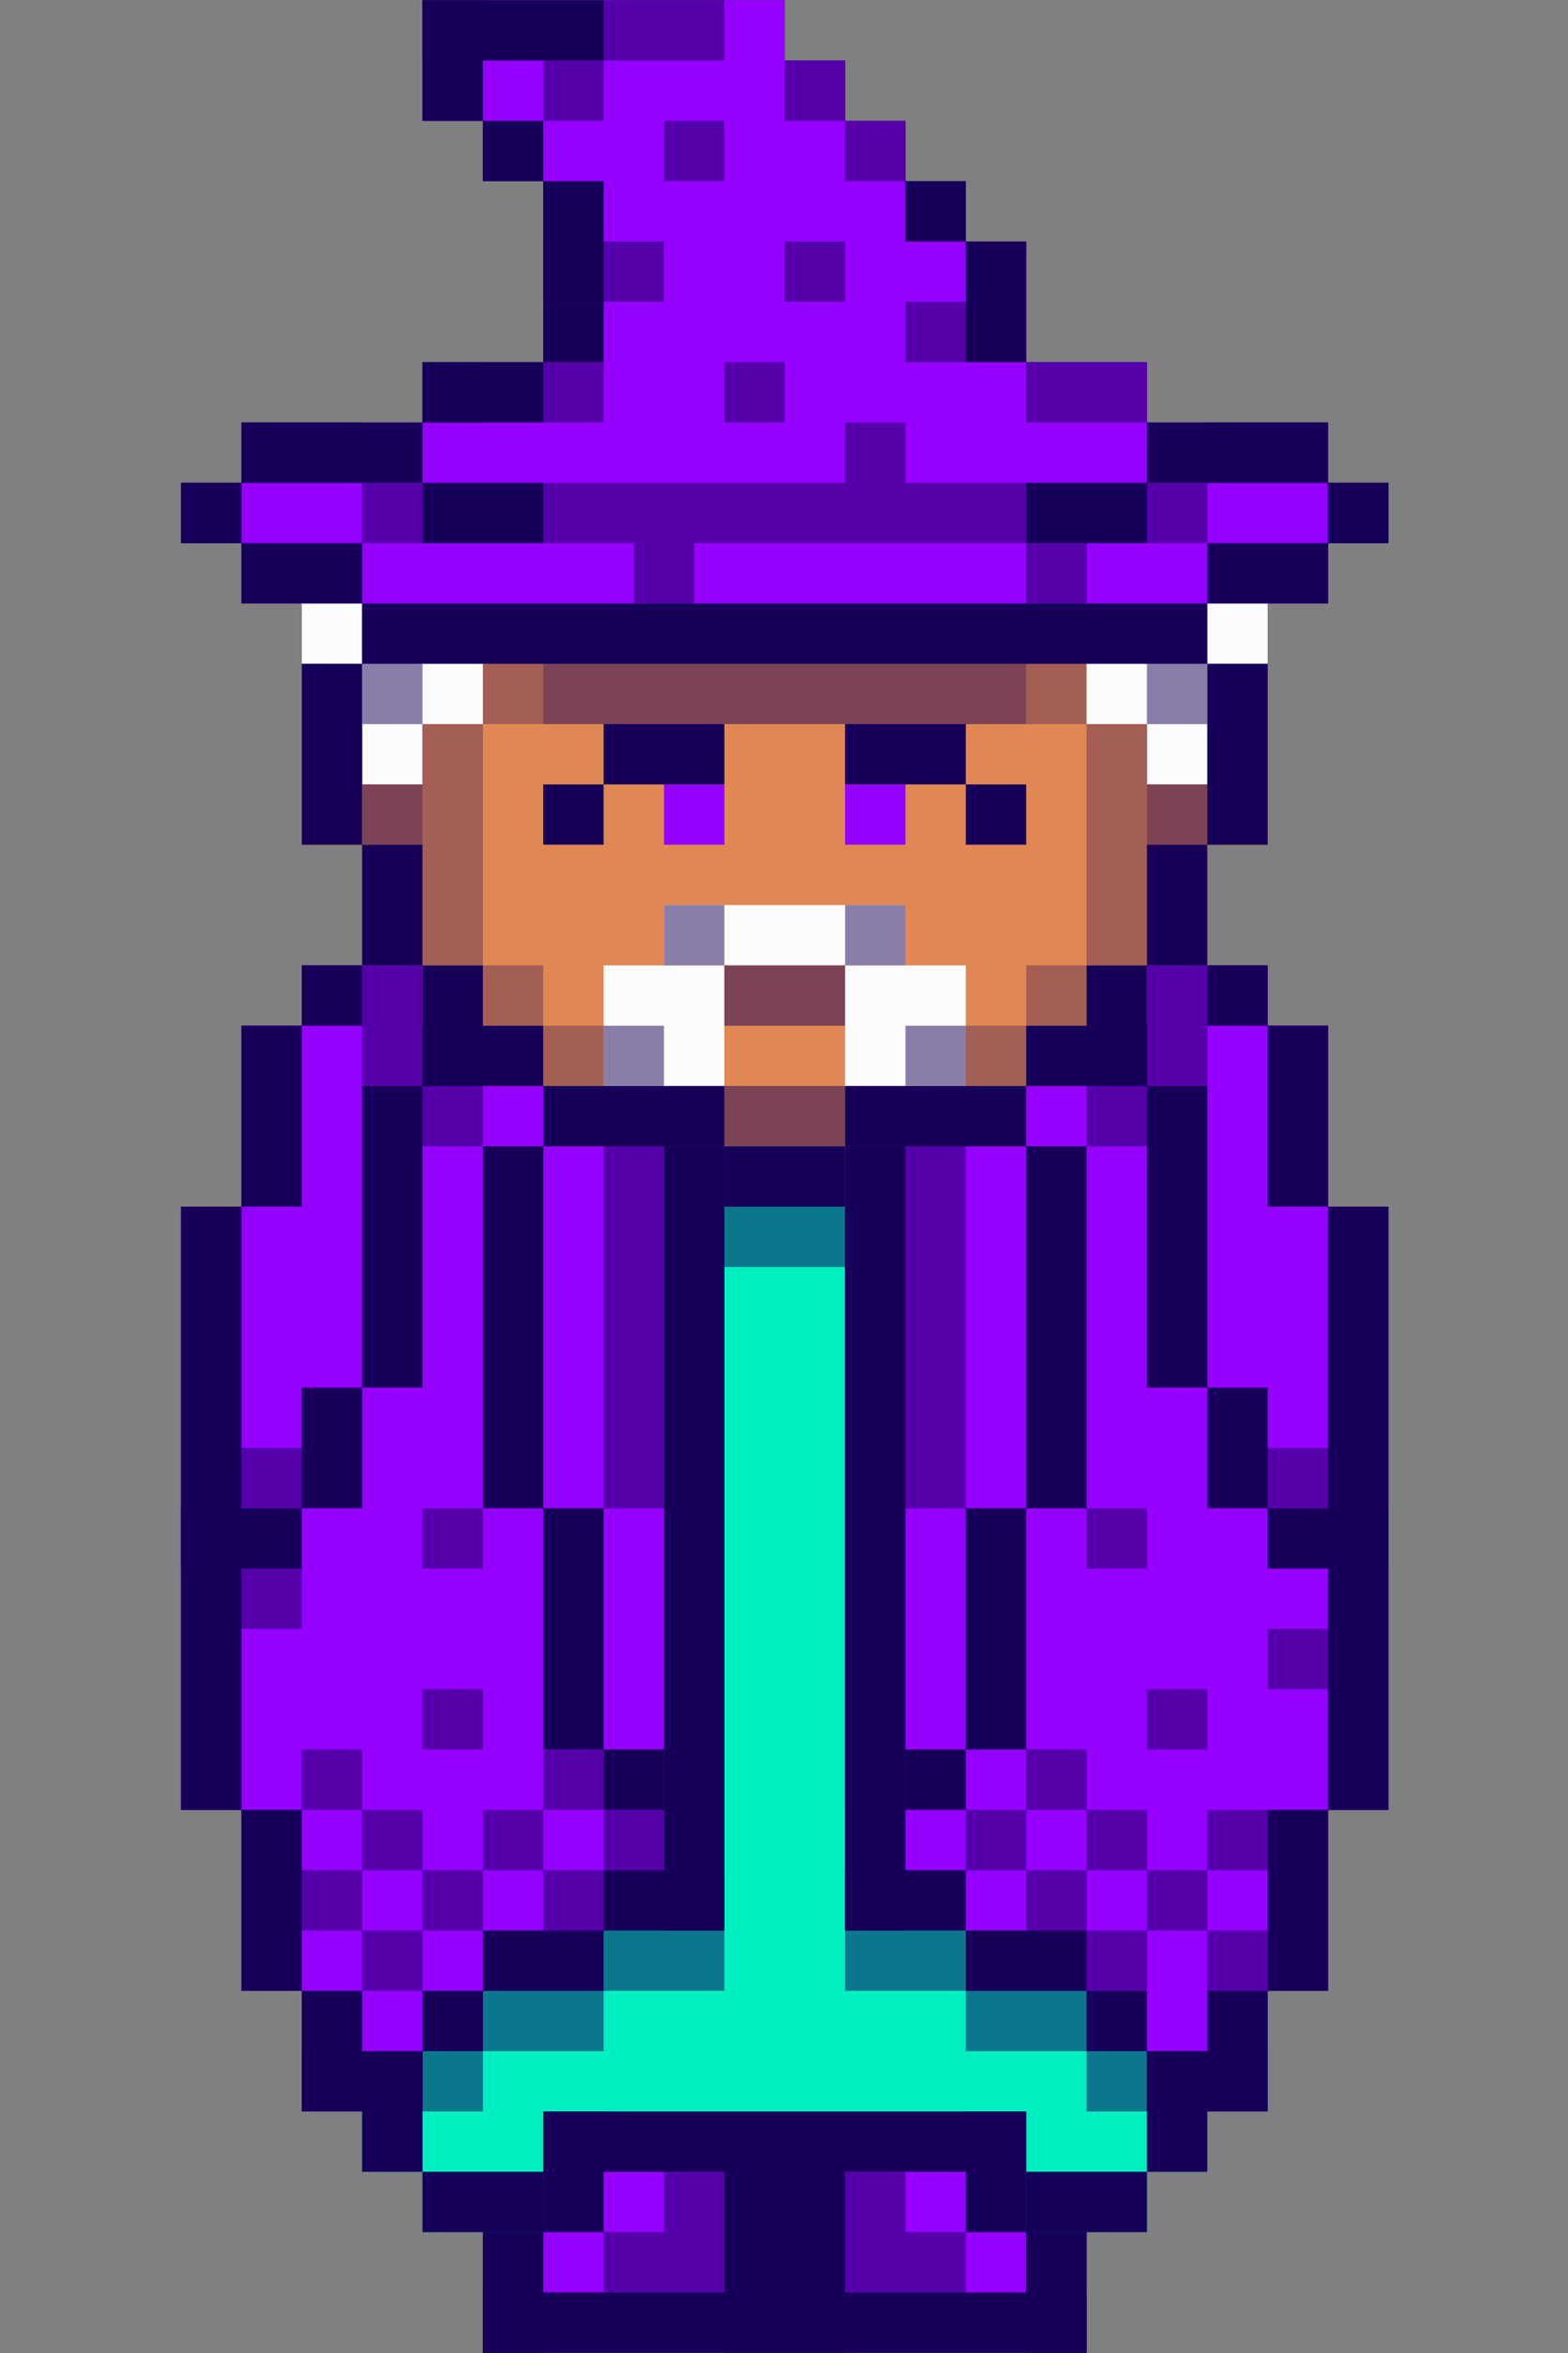 <svg xmlns="http://www.w3.org/2000/svg" xmlns:xlink="http://www.w3.org/1999/xlink" width="400" zoomAndPan="magnify" viewBox="0 0 300 450" height="600" preserveAspectRatio="xMidYMid meet" version="1.0"><rect x="0" y="0" width="300" height="450" fill="#808080" stroke="none"/><defs><clipPath id="1196fab6cb"><path d="M 34.637 0 L 265.637 0 L 265.637 450 L 34.637 450 Z M 34.637 0 " clip-rule="nonzero"/></clipPath><clipPath id="2f0eb27020"><path d="M 34.637 184 L 139 184 L 139 404 L 34.637 404 Z M 34.637 184 " clip-rule="nonzero"/></clipPath><clipPath id="c4ae6f5684"><path d="M 161 184 L 265.637 184 L 265.637 404 L 161 404 Z M 161 184 " clip-rule="nonzero"/></clipPath><clipPath id="b4456e7eb3"><path d="M 254 92 L 265.637 92 L 265.637 104 L 254 104 Z M 254 92 " clip-rule="nonzero"/></clipPath><clipPath id="8489fa4d55"><path d="M 34.637 92 L 47 92 L 47 104 L 34.637 104 Z M 34.637 92 " clip-rule="nonzero"/></clipPath><clipPath id="605701d96c"><path d="M 34.637 230 L 47 230 L 47 347 L 34.637 347 Z M 34.637 230 " clip-rule="nonzero"/></clipPath><clipPath id="e0f3e7f573"><path d="M 254 230 L 265.637 230 L 265.637 347 L 254 347 Z M 254 230 " clip-rule="nonzero"/></clipPath><clipPath id="aba2e4a848"><path d="M 34.637 288 L 58 288 L 58 300 L 34.637 300 Z M 34.637 288 " clip-rule="nonzero"/></clipPath><clipPath id="1fee5bf4b3"><path d="M 242 288 L 265.637 288 L 265.637 300 L 242 300 Z M 242 288 " clip-rule="nonzero"/></clipPath></defs><g clip-path="url(#1196fab6cb)"><path fill="#160059" d="M 242.535 161.551 L 242.535 115.41 L 254.086 115.41 L 254.086 103.871 L 265.637 103.871 L 265.637 92.336 L 254.086 92.336 L 254.086 80.801 L 219.438 80.801 L 219.438 69.266 L 196.336 69.266 L 196.336 46.191 L 184.785 46.191 L 184.785 34.656 L 173.238 34.656 L 173.238 23.121 L 161.688 23.121 L 161.688 11.586 L 150.137 11.586 L 150.137 0.051 L 80.836 0.051 L 80.836 23.121 L 92.387 23.121 L 92.387 34.656 L 103.938 34.656 L 103.938 69.266 L 80.836 69.266 L 80.836 80.801 L 46.188 80.801 L 46.188 92.336 L 34.637 92.336 L 34.637 103.871 L 46.188 103.871 L 46.188 115.41 L 57.738 115.41 L 57.738 161.551 L 69.285 161.551 L 69.285 184.625 L 57.738 184.625 L 57.738 196.16 L 46.188 196.16 L 46.188 230.77 L 34.637 230.77 L 34.637 346.129 L 46.188 346.129 L 46.188 380.734 L 57.738 380.734 L 57.738 403.809 L 69.285 403.809 L 69.285 415.344 L 80.836 415.344 L 80.836 426.879 L 92.387 426.879 L 92.387 449.949 L 207.887 449.949 L 207.887 426.879 L 219.438 426.879 L 219.438 415.344 L 230.988 415.344 L 230.988 403.809 L 242.535 403.809 L 242.535 380.734 L 254.086 380.734 L 254.086 346.129 L 265.637 346.129 L 265.637 230.77 L 254.086 230.77 L 254.086 196.16 L 242.535 196.16 L 242.535 184.625 L 230.988 184.625 L 230.988 161.551 Z M 242.535 161.551 " fill-opacity="1" fill-rule="nonzero"/></g><path fill="#00efc1" d="M 242.535 346.129 L 161.688 346.129 L 161.688 230.77 L 138.586 230.77 L 138.586 346.129 L 57.738 346.129 L 57.738 403.809 L 69.285 403.809 L 69.285 415.344 L 80.836 415.344 L 80.836 426.879 L 219.438 426.879 L 219.438 415.344 L 230.988 415.344 L 230.988 403.809 L 242.535 403.809 Z M 242.535 346.129 " fill-opacity="1" fill-rule="nonzero"/><path fill="#9500ff" d="M 103.938 403.809 L 196.336 403.809 L 196.336 449.949 L 103.938 449.949 Z M 103.938 403.809 " fill-opacity="1" fill-rule="nonzero"/><path fill="#160059" d="M 92.387 426.879 L 103.938 426.879 L 103.938 449.949 L 92.387 449.949 Z M 92.387 426.879 " fill-opacity="1" fill-rule="nonzero"/><path fill="#160059" d="M 92.387 438.414 L 207.887 438.414 L 207.887 449.949 L 92.387 449.949 Z M 92.387 438.414 " fill-opacity="1" fill-rule="nonzero"/><path fill="#160059" d="M 196.336 426.879 L 207.887 426.879 L 207.887 449.949 L 196.336 449.949 Z M 196.336 426.879 " fill-opacity="1" fill-rule="nonzero"/><path fill="#160059" d="M 103.938 403.809 L 115.488 403.809 L 115.488 426.879 L 103.938 426.879 Z M 103.938 403.809 " fill-opacity="1" fill-rule="nonzero"/><path fill="#160059" d="M 184.785 403.809 L 196.336 403.809 L 196.336 426.879 L 184.785 426.879 Z M 184.785 403.809 " fill-opacity="1" fill-rule="nonzero"/><path fill="#160059" d="M 196.336 403.809 L 103.938 403.809 L 103.938 415.344 L 138.586 415.344 L 138.586 449.949 L 161.688 449.949 L 161.688 415.344 L 196.336 415.344 Z M 196.336 403.809 " fill-opacity="1" fill-rule="nonzero"/><path fill="#160059" d="M 127.035 415.344 L 127.035 426.879 L 115.488 426.879 L 115.488 438.414 L 138.586 438.414 L 138.586 415.344 Z M 127.035 415.344 " fill-opacity="0.5" fill-rule="nonzero"/><path fill="#160059" d="M 173.238 415.344 L 173.238 426.879 L 184.785 426.879 L 184.785 438.414 L 161.688 438.414 L 161.688 415.344 Z M 173.238 415.344 " fill-opacity="0.5" fill-rule="nonzero"/><path fill="#e08753" d="M 230.988 126.945 L 230.988 150.016 L 219.438 150.016 L 219.438 115.41 L 196.336 115.41 L 196.336 126.945 L 103.938 126.945 L 103.938 115.41 L 80.836 115.41 L 80.836 150.016 L 69.285 150.016 L 69.285 126.945 L 57.738 126.945 L 57.738 161.551 L 69.285 161.551 L 69.285 196.16 L 80.836 196.16 L 80.836 219.23 L 103.938 219.23 L 103.938 230.77 L 196.336 230.77 L 196.336 219.23 L 219.438 219.23 L 219.438 196.16 L 230.988 196.16 L 230.988 161.551 L 242.535 161.551 L 242.535 126.945 Z M 230.988 126.945 " fill-opacity="1" fill-rule="nonzero"/><g clip-path="url(#2f0eb27020)"><path fill="#9500ff" d="M 103.938 219.23 L 103.938 207.695 L 80.836 207.695 L 80.836 184.625 L 57.738 184.625 L 57.738 196.16 L 46.188 196.16 L 46.188 230.77 L 34.637 230.77 L 34.637 346.129 L 46.188 346.129 L 46.188 380.734 L 57.738 380.734 L 57.738 403.809 L 80.836 403.809 L 80.836 392.27 L 92.387 392.27 L 92.387 380.734 L 115.488 380.734 L 115.488 369.199 L 138.586 369.199 L 138.586 219.23 Z M 103.938 219.23 " fill-opacity="1" fill-rule="nonzero"/></g><g clip-path="url(#c4ae6f5684)"><path fill="#9500ff" d="M 265.637 230.77 L 254.086 230.77 L 254.086 196.16 L 242.535 196.16 L 242.535 184.625 L 219.438 184.625 L 219.438 207.695 L 196.336 207.695 L 196.336 219.23 L 161.688 219.23 L 161.688 369.199 L 184.785 369.199 L 184.785 380.734 L 207.887 380.734 L 207.887 392.27 L 219.438 392.27 L 219.438 403.809 L 242.535 403.809 L 242.535 380.734 L 254.086 380.734 L 254.086 346.129 L 265.637 346.129 Z M 265.637 230.77 " fill-opacity="1" fill-rule="nonzero"/></g><path fill="#9500ff" d="M 254.086 92.336 L 230.988 92.336 L 230.988 80.801 L 219.438 80.801 L 219.438 69.266 L 196.336 69.266 L 196.336 46.191 L 184.785 46.191 L 184.785 34.656 L 173.238 34.656 L 173.238 23.121 L 161.688 23.121 L 161.688 11.586 L 150.137 11.586 L 150.137 0.051 L 80.836 0.051 L 80.836 23.121 L 92.387 23.121 L 92.387 34.656 L 103.938 34.656 L 103.938 46.191 L 115.488 46.191 L 115.488 57.73 L 103.938 57.73 L 103.938 69.266 L 92.387 69.266 L 92.387 80.801 L 69.285 80.801 L 69.285 92.336 L 46.188 92.336 L 46.188 115.41 L 69.285 115.41 L 69.285 126.945 L 230.988 126.945 L 230.988 115.41 L 254.086 115.41 Z M 254.086 92.336 " fill-opacity="1" fill-rule="nonzero"/><path fill="#fcfcfc" d="M 57.738 115.41 L 69.285 115.41 L 69.285 126.945 L 57.738 126.945 Z M 57.738 115.41 " fill-opacity="1" fill-rule="nonzero"/><path fill="#fcfcfc" d="M 69.285 126.945 L 80.836 126.945 L 80.836 150.016 L 69.285 150.016 Z M 69.285 126.945 " fill-opacity="1" fill-rule="nonzero"/><path fill="#fcfcfc" d="M 219.438 126.945 L 230.988 126.945 L 230.988 150.016 L 219.438 150.016 Z M 219.438 126.945 " fill-opacity="1" fill-rule="nonzero"/><path fill="#fcfcfc" d="M 230.988 115.41 L 242.535 115.41 L 242.535 126.945 L 230.988 126.945 Z M 230.988 115.41 " fill-opacity="1" fill-rule="nonzero"/><path fill="#fcfcfc" d="M 69.285 126.945 L 92.387 126.945 L 92.387 138.48 L 69.285 138.48 Z M 69.285 126.945 " fill-opacity="1" fill-rule="nonzero"/><path fill="#fcfcfc" d="M 207.887 126.945 L 230.988 126.945 L 230.988 138.48 L 207.887 138.48 Z M 207.887 126.945 " fill-opacity="1" fill-rule="nonzero"/><path fill="#fcfcfc" d="M 127.035 173.09 L 173.238 173.09 L 173.238 184.625 L 127.035 184.625 Z M 127.035 173.09 " fill-opacity="1" fill-rule="nonzero"/><path fill="#fcfcfc" d="M 115.488 184.625 L 138.586 184.625 L 138.586 207.695 L 115.488 207.695 Z M 115.488 184.625 " fill-opacity="1" fill-rule="nonzero"/><path fill="#fcfcfc" d="M 161.688 184.625 L 184.785 184.625 L 184.785 207.695 L 161.688 207.695 Z M 161.688 184.625 " fill-opacity="1" fill-rule="nonzero"/><path fill="#160059" d="M 80.836 0.051 L 92.387 0.051 L 92.387 23.121 L 80.836 23.121 Z M 80.836 0.051 " fill-opacity="1" fill-rule="nonzero"/><path fill="#160059" d="M 80.836 0.051 L 115.488 0.051 L 115.488 11.586 L 80.836 11.586 Z M 80.836 0.051 " fill-opacity="1" fill-rule="nonzero"/><path fill="#160059" d="M 150.137 11.586 L 161.688 11.586 L 161.688 23.121 L 150.137 23.121 Z M 150.137 11.586 " fill-opacity="0.5" fill-rule="nonzero"/><path fill="#160059" d="M 161.688 23.121 L 173.238 23.121 L 173.238 34.656 L 161.688 34.656 Z M 161.688 23.121 " fill-opacity="0.5" fill-rule="nonzero"/><path fill="#160059" d="M 92.387 23.121 L 103.938 23.121 L 103.938 34.656 L 92.387 34.656 Z M 92.387 23.121 " fill-opacity="1" fill-rule="nonzero"/><path fill="#160059" d="M 103.938 34.656 L 115.488 34.656 L 115.488 57.73 L 103.938 57.73 Z M 103.938 34.656 " fill-opacity="1" fill-rule="nonzero"/><path fill="#160059" d="M 103.938 57.73 L 115.488 57.73 L 115.488 69.266 L 103.938 69.266 Z M 103.938 57.73 " fill-opacity="1" fill-rule="nonzero"/><path fill="#160059" d="M 173.238 34.656 L 184.785 34.656 L 184.785 46.191 L 173.238 46.191 Z M 173.238 34.656 " fill-opacity="1" fill-rule="nonzero"/><path fill="#160059" d="M 184.785 46.191 L 196.336 46.191 L 196.336 69.266 L 184.785 69.266 Z M 184.785 46.191 " fill-opacity="1" fill-rule="nonzero"/><path fill="#160059" d="M 196.336 69.266 L 219.438 69.266 L 219.438 80.801 L 196.336 80.801 Z M 196.336 69.266 " fill-opacity="0.5" fill-rule="nonzero"/><path fill="#160059" d="M 219.438 80.801 L 254.086 80.801 L 254.086 92.336 L 219.438 92.336 Z M 219.438 80.801 " fill-opacity="1" fill-rule="nonzero"/><path fill="#160059" d="M 230.988 103.871 L 254.086 103.871 L 254.086 115.41 L 230.988 115.41 Z M 230.988 103.871 " fill-opacity="1" fill-rule="nonzero"/><path fill="#160059" d="M 69.285 115.41 L 230.988 115.41 L 230.988 126.945 L 69.285 126.945 Z M 69.285 115.41 " fill-opacity="1" fill-rule="nonzero"/><g clip-path="url(#b4456e7eb3)"><path fill="#160059" d="M 254.086 92.336 L 265.637 92.336 L 265.637 103.871 L 254.086 103.871 Z M 254.086 92.336 " fill-opacity="1" fill-rule="nonzero"/></g><path fill="#160059" d="M 80.836 69.266 L 103.938 69.266 L 103.938 80.801 L 80.836 80.801 Z M 80.836 69.266 " fill-opacity="1" fill-rule="nonzero"/><path fill="#160059" d="M 46.188 80.801 L 80.836 80.801 L 80.836 92.336 L 46.188 92.336 Z M 46.188 80.801 " fill-opacity="1" fill-rule="nonzero"/><g clip-path="url(#8489fa4d55)"><path fill="#160059" d="M 34.637 92.336 L 46.188 92.336 L 46.188 103.871 L 34.637 103.871 Z M 34.637 92.336 " fill-opacity="1" fill-rule="nonzero"/></g><path fill="#160059" d="M 46.188 103.871 L 69.285 103.871 L 69.285 115.41 L 46.188 115.41 Z M 46.188 103.871 " fill-opacity="1" fill-rule="nonzero"/><path fill="#160059" d="M 80.836 92.336 L 103.938 92.336 L 103.938 103.871 L 80.836 103.871 Z M 80.836 92.336 " fill-opacity="1" fill-rule="nonzero"/><path fill="#160059" d="M 196.336 92.336 L 219.438 92.336 L 219.438 103.871 L 196.336 103.871 Z M 196.336 92.336 " fill-opacity="1" fill-rule="nonzero"/><path fill="#160059" d="M 103.938 126.945 L 196.336 126.945 L 196.336 138.48 L 103.938 138.48 Z M 103.938 126.945 " fill-opacity="0.5" fill-rule="nonzero"/><path fill="#160059" d="M 115.488 138.48 L 138.586 138.48 L 138.586 150.016 L 115.488 150.016 Z M 115.488 138.48 " fill-opacity="1" fill-rule="nonzero"/><path fill="#160059" d="M 161.688 138.48 L 184.785 138.48 L 184.785 150.016 L 161.688 150.016 Z M 161.688 138.48 " fill-opacity="1" fill-rule="nonzero"/><path fill="#9500ff" d="M 127.035 150.016 L 138.586 150.016 L 138.586 161.551 L 127.035 161.551 Z M 127.035 150.016 " fill-opacity="1" fill-rule="nonzero"/><path fill="#9500ff" d="M 161.688 150.016 L 173.238 150.016 L 173.238 161.551 L 161.688 161.551 Z M 161.688 150.016 " fill-opacity="1" fill-rule="nonzero"/><path fill="#160059" d="M 184.785 150.016 L 196.336 150.016 L 196.336 161.551 L 184.785 161.551 Z M 184.785 150.016 " fill-opacity="1" fill-rule="nonzero"/><path fill="#160059" d="M 103.938 150.016 L 115.488 150.016 L 115.488 161.551 L 103.938 161.551 Z M 103.938 150.016 " fill-opacity="1" fill-rule="nonzero"/><path fill="#160059" d="M 69.285 161.551 L 80.836 161.551 L 80.836 184.625 L 69.285 184.625 Z M 69.285 161.551 " fill-opacity="1" fill-rule="nonzero"/><path fill="#160059" d="M 80.836 184.625 L 92.387 184.625 L 92.387 207.695 L 80.836 207.695 Z M 80.836 184.625 " fill-opacity="1" fill-rule="nonzero"/><path fill="#160059" d="M 80.836 196.16 L 103.938 196.16 L 103.938 207.695 L 80.836 207.695 Z M 80.836 196.16 " fill-opacity="1" fill-rule="nonzero"/><path fill="#160059" d="M 103.938 207.695 L 138.586 207.695 L 138.586 219.23 L 103.938 219.23 Z M 103.938 207.695 " fill-opacity="1" fill-rule="nonzero"/><path fill="#160059" d="M 138.586 219.23 L 161.688 219.23 L 161.688 230.77 L 138.586 230.77 Z M 138.586 219.23 " fill-opacity="1" fill-rule="nonzero"/><path fill="#160059" d="M 161.688 207.695 L 196.336 207.695 L 196.336 219.23 L 161.688 219.23 Z M 161.688 207.695 " fill-opacity="1" fill-rule="nonzero"/><path fill="#160059" d="M 196.336 196.16 L 219.438 196.16 L 219.438 207.695 L 196.336 207.695 Z M 196.336 196.16 " fill-opacity="1" fill-rule="nonzero"/><path fill="#160059" d="M 207.887 184.625 L 219.438 184.625 L 219.438 207.695 L 207.887 207.695 Z M 207.887 184.625 " fill-opacity="1" fill-rule="nonzero"/><path fill="#160059" d="M 219.438 161.551 L 230.988 161.551 L 230.988 184.625 L 219.438 184.625 Z M 219.438 161.551 " fill-opacity="1" fill-rule="nonzero"/><path fill="#160059" d="M 57.738 126.945 L 69.285 126.945 L 69.285 161.551 L 57.738 161.551 Z M 57.738 126.945 " fill-opacity="1" fill-rule="nonzero"/><path fill="#160059" d="M 230.988 126.945 L 242.535 126.945 L 242.535 161.551 L 230.988 161.551 Z M 230.988 126.945 " fill-opacity="1" fill-rule="nonzero"/><path fill="#160059" d="M 69.285 150.016 L 80.836 150.016 L 80.836 161.551 L 69.285 161.551 Z M 69.285 150.016 " fill-opacity="0.5" fill-rule="nonzero"/><path fill="#160059" d="M 219.438 150.016 L 230.988 150.016 L 230.988 161.551 L 219.438 161.551 Z M 219.438 150.016 " fill-opacity="0.5" fill-rule="nonzero"/><path fill="#160059" d="M 80.836 138.48 L 92.387 138.48 L 92.387 184.625 L 80.836 184.625 Z M 80.836 138.48 " fill-opacity="0.3" fill-rule="nonzero"/><path fill="#160059" d="M 92.387 126.945 L 103.938 126.945 L 103.938 138.48 L 92.387 138.48 Z M 92.387 126.945 " fill-opacity="0.3" fill-rule="nonzero"/><path fill="#160059" d="M 92.387 184.625 L 103.938 184.625 L 103.938 196.16 L 92.387 196.16 Z M 92.387 184.625 " fill-opacity="0.3" fill-rule="nonzero"/><path fill="#160059" d="M 103.938 196.16 L 115.488 196.16 L 115.488 207.695 L 103.938 207.695 Z M 103.938 196.16 " fill-opacity="0.3" fill-rule="nonzero"/><path fill="#160059" d="M 184.785 196.16 L 196.336 196.16 L 196.336 207.695 L 184.785 207.695 Z M 184.785 196.16 " fill-opacity="0.3" fill-rule="nonzero"/><path fill="#160059" d="M 161.688 173.09 L 173.238 173.09 L 173.238 184.625 L 161.688 184.625 Z M 161.688 173.09 " fill-opacity="0.5" fill-rule="nonzero"/><path fill="#160059" d="M 127.035 173.09 L 138.586 173.09 L 138.586 184.625 L 127.035 184.625 Z M 127.035 173.09 " fill-opacity="0.5" fill-rule="nonzero"/><path fill="#160059" d="M 138.586 184.625 L 161.688 184.625 L 161.688 196.16 L 138.586 196.16 Z M 138.586 184.625 " fill-opacity="0.5" fill-rule="nonzero"/><path fill="#160059" d="M 138.586 207.695 L 161.688 207.695 L 161.688 219.23 L 138.586 219.23 Z M 138.586 207.695 " fill-opacity="0.5" fill-rule="nonzero"/><path fill="#160059" d="M 115.488 196.16 L 127.035 196.16 L 127.035 207.695 L 115.488 207.695 Z M 115.488 196.16 " fill-opacity="0.5" fill-rule="nonzero"/><path fill="#160059" d="M 173.238 196.16 L 184.785 196.16 L 184.785 207.695 L 173.238 207.695 Z M 173.238 196.16 " fill-opacity="0.5" fill-rule="nonzero"/><path fill="#160059" d="M 196.336 184.625 L 207.887 184.625 L 207.887 196.16 L 196.336 196.16 Z M 196.336 184.625 " fill-opacity="0.3" fill-rule="nonzero"/><path fill="#160059" d="M 196.336 126.945 L 207.887 126.945 L 207.887 138.48 L 196.336 138.48 Z M 196.336 126.945 " fill-opacity="0.3" fill-rule="nonzero"/><path fill="#160059" d="M 207.887 138.48 L 219.438 138.48 L 219.438 184.625 L 207.887 184.625 Z M 207.887 138.48 " fill-opacity="0.3" fill-rule="nonzero"/><path fill="#160059" d="M 69.285 92.336 L 80.836 92.336 L 80.836 103.871 L 69.285 103.871 Z M 69.285 92.336 " fill-opacity="0.5" fill-rule="nonzero"/><path fill="#160059" d="M 103.938 69.266 L 115.488 69.266 L 115.488 80.801 L 103.938 80.801 Z M 103.938 69.266 " fill-opacity="0.5" fill-rule="nonzero"/><path fill="#160059" d="M 115.488 46.191 L 127.035 46.191 L 127.035 57.73 L 115.488 57.73 Z M 115.488 46.191 " fill-opacity="0.5" fill-rule="nonzero"/><path fill="#160059" d="M 138.586 69.266 L 150.137 69.266 L 150.137 80.801 L 138.586 80.801 Z M 138.586 69.266 " fill-opacity="0.5" fill-rule="nonzero"/><path fill="#160059" d="M 196.336 103.871 L 207.887 103.871 L 207.887 115.41 L 196.336 115.41 Z M 196.336 103.871 " fill-opacity="0.5" fill-rule="nonzero"/><path fill="#160059" d="M 219.438 92.336 L 230.988 92.336 L 230.988 103.871 L 219.438 103.871 Z M 219.438 92.336 " fill-opacity="0.5" fill-rule="nonzero"/><path fill="#160059" d="M 173.238 92.336 L 173.238 80.801 L 161.688 80.801 L 161.688 92.336 L 103.938 92.336 L 103.938 103.871 L 121.262 103.871 L 121.262 115.41 L 132.812 115.41 L 132.812 103.871 L 196.336 103.871 L 196.336 92.336 Z M 173.238 92.336 " fill-opacity="0.5" fill-rule="nonzero"/><path fill="#160059" d="M 150.137 46.191 L 161.688 46.191 L 161.688 57.73 L 150.137 57.73 Z M 150.137 46.191 " fill-opacity="0.5" fill-rule="nonzero"/><path fill="#160059" d="M 173.238 57.73 L 184.785 57.73 L 184.785 69.266 L 173.238 69.266 Z M 173.238 57.73 " fill-opacity="0.5" fill-rule="nonzero"/><path fill="#160059" d="M 127.035 23.121 L 138.586 23.121 L 138.586 34.656 L 127.035 34.656 Z M 127.035 23.121 " fill-opacity="0.5" fill-rule="nonzero"/><path fill="#160059" d="M 103.938 11.586 L 115.488 11.586 L 115.488 23.121 L 103.938 23.121 Z M 103.938 11.586 " fill-opacity="0.5" fill-rule="nonzero"/><path fill="#160059" d="M 115.488 0.051 L 138.586 0.051 L 138.586 11.586 L 115.488 11.586 Z M 115.488 0.051 " fill-opacity="0.5" fill-rule="nonzero"/><path fill="#160059" d="M 127.035 219.23 L 138.586 219.23 L 138.586 369.199 L 127.035 369.199 Z M 127.035 219.23 " fill-opacity="1" fill-rule="nonzero"/><path fill="#160059" d="M 161.688 219.23 L 173.238 219.23 L 173.238 369.199 L 161.688 369.199 Z M 161.688 219.23 " fill-opacity="1" fill-rule="nonzero"/><path fill="#160059" d="M 57.738 184.625 L 69.285 184.625 L 69.285 196.16 L 57.738 196.16 Z M 57.738 184.625 " fill-opacity="1" fill-rule="nonzero"/><path fill="#160059" d="M 46.188 196.16 L 57.738 196.16 L 57.738 230.77 L 46.188 230.77 Z M 46.188 196.16 " fill-opacity="1" fill-rule="nonzero"/><g clip-path="url(#605701d96c)"><path fill="#160059" d="M 34.637 230.77 L 46.188 230.77 L 46.188 346.129 L 34.637 346.129 Z M 34.637 230.77 " fill-opacity="1" fill-rule="nonzero"/></g><path fill="#160059" d="M 46.188 346.129 L 57.738 346.129 L 57.738 380.734 L 46.188 380.734 Z M 46.188 346.129 " fill-opacity="1" fill-rule="nonzero"/><path fill="#160059" d="M 57.738 380.734 L 69.285 380.734 L 69.285 403.809 L 57.738 403.809 Z M 57.738 380.734 " fill-opacity="1" fill-rule="nonzero"/><path fill="#160059" d="M 57.738 392.27 L 80.836 392.27 L 80.836 403.809 L 57.738 403.809 Z M 57.738 392.27 " fill-opacity="1" fill-rule="nonzero"/><path fill="#160059" d="M 80.836 380.734 L 92.387 380.734 L 92.387 392.27 L 80.836 392.27 Z M 80.836 380.734 " fill-opacity="1" fill-rule="nonzero"/><path fill="#160059" d="M 92.387 369.199 L 115.488 369.199 L 115.488 380.734 L 92.387 380.734 Z M 92.387 369.199 " fill-opacity="1" fill-rule="nonzero"/><path fill="#160059" d="M 115.488 357.664 L 138.586 357.664 L 138.586 369.199 L 115.488 369.199 Z M 115.488 357.664 " fill-opacity="1" fill-rule="nonzero"/><path fill="#160059" d="M 161.688 357.664 L 184.785 357.664 L 184.785 369.199 L 161.688 369.199 Z M 161.688 357.664 " fill-opacity="1" fill-rule="nonzero"/><path fill="#160059" d="M 184.785 369.199 L 207.887 369.199 L 207.887 380.734 L 184.785 380.734 Z M 184.785 369.199 " fill-opacity="1" fill-rule="nonzero"/><path fill="#160059" d="M 207.887 380.734 L 219.438 380.734 L 219.438 392.27 L 207.887 392.27 Z M 207.887 380.734 " fill-opacity="1" fill-rule="nonzero"/><path fill="#160059" d="M 219.438 392.27 L 242.535 392.27 L 242.535 403.809 L 219.438 403.809 Z M 219.438 392.27 " fill-opacity="1" fill-rule="nonzero"/><path fill="#160059" d="M 230.988 380.734 L 242.535 380.734 L 242.535 403.809 L 230.988 403.809 Z M 230.988 380.734 " fill-opacity="1" fill-rule="nonzero"/><path fill="#160059" d="M 242.535 346.129 L 254.086 346.129 L 254.086 380.734 L 242.535 380.734 Z M 242.535 346.129 " fill-opacity="1" fill-rule="nonzero"/><g clip-path="url(#e0f3e7f573)"><path fill="#160059" d="M 254.086 230.77 L 265.637 230.77 L 265.637 346.129 L 254.086 346.129 Z M 254.086 230.77 " fill-opacity="1" fill-rule="nonzero"/></g><path fill="#160059" d="M 242.535 196.16 L 254.086 196.16 L 254.086 230.77 L 242.535 230.77 Z M 242.535 196.16 " fill-opacity="1" fill-rule="nonzero"/><path fill="#160059" d="M 230.988 184.625 L 242.535 184.625 L 242.535 196.16 L 230.988 196.16 Z M 230.988 184.625 " fill-opacity="1" fill-rule="nonzero"/><path fill="#160059" d="M 69.285 126.945 L 80.836 126.945 L 80.836 138.48 L 69.285 138.48 Z M 69.285 126.945 " fill-opacity="0.5" fill-rule="nonzero"/><path fill="#160059" d="M 219.438 126.945 L 230.988 126.945 L 230.988 138.48 L 219.438 138.48 Z M 219.438 126.945 " fill-opacity="0.5" fill-rule="nonzero"/><path fill="#160059" d="M 138.586 230.77 L 161.688 230.77 L 161.688 242.305 L 138.586 242.305 Z M 138.586 230.77 " fill-opacity="0.5" fill-rule="nonzero"/><path fill="#160059" d="M 69.285 392.27 L 80.836 392.27 L 80.836 415.344 L 69.285 415.344 Z M 69.285 392.27 " fill-opacity="1" fill-rule="nonzero"/><path fill="#160059" d="M 80.836 415.344 L 103.938 415.344 L 103.938 426.879 L 80.836 426.879 Z M 80.836 415.344 " fill-opacity="1" fill-rule="nonzero"/><path fill="#160059" d="M 196.336 415.344 L 219.438 415.344 L 219.438 426.879 L 196.336 426.879 Z M 196.336 415.344 " fill-opacity="1" fill-rule="nonzero"/><path fill="#160059" d="M 219.438 392.27 L 230.988 392.27 L 230.988 415.344 L 219.438 415.344 Z M 219.438 392.27 " fill-opacity="1" fill-rule="nonzero"/><path fill="#160059" d="M 92.387 219.23 L 103.938 219.23 L 103.938 288.449 L 92.387 288.449 Z M 92.387 219.23 " fill-opacity="1" fill-rule="nonzero"/><path fill="#160059" d="M 115.488 219.23 L 127.035 219.23 L 127.035 288.449 L 115.488 288.449 Z M 115.488 219.23 " fill-opacity="0.5" fill-rule="nonzero"/><path fill="#160059" d="M 173.238 219.23 L 184.785 219.23 L 184.785 288.449 L 173.238 288.449 Z M 173.238 219.23 " fill-opacity="0.5" fill-rule="nonzero"/><path fill="#160059" d="M 196.336 219.23 L 207.887 219.23 L 207.887 288.449 L 196.336 288.449 Z M 196.336 219.23 " fill-opacity="1" fill-rule="nonzero"/><path fill="#160059" d="M 103.938 288.449 L 115.488 288.449 L 115.488 334.59 L 103.938 334.59 Z M 103.938 288.449 " fill-opacity="1" fill-rule="nonzero"/><path fill="#160059" d="M 184.785 288.449 L 196.336 288.449 L 196.336 334.59 L 184.785 334.59 Z M 184.785 288.449 " fill-opacity="1" fill-rule="nonzero"/><path fill="#160059" d="M 115.488 334.59 L 127.035 334.59 L 127.035 346.129 L 115.488 346.129 Z M 115.488 334.59 " fill-opacity="1" fill-rule="nonzero"/><path fill="#160059" d="M 173.238 334.59 L 184.785 334.59 L 184.785 346.129 L 173.238 346.129 Z M 173.238 334.59 " fill-opacity="1" fill-rule="nonzero"/><path fill="#160059" d="M 69.285 184.625 L 80.836 184.625 L 80.836 207.695 L 69.285 207.695 Z M 69.285 184.625 " fill-opacity="0.5" fill-rule="nonzero"/><path fill="#160059" d="M 219.438 184.625 L 230.988 184.625 L 230.988 207.695 L 219.438 207.695 Z M 219.438 184.625 " fill-opacity="0.5" fill-rule="nonzero"/><path fill="#160059" d="M 80.836 207.695 L 92.387 207.695 L 92.387 219.23 L 80.836 219.23 Z M 80.836 207.695 " fill-opacity="0.5" fill-rule="nonzero"/><path fill="#160059" d="M 207.887 207.695 L 219.438 207.695 L 219.438 219.23 L 207.887 219.23 Z M 207.887 207.695 " fill-opacity="0.5" fill-rule="nonzero"/><path fill="#160059" d="M 69.285 207.695 L 80.836 207.695 L 80.836 265.375 L 69.285 265.375 Z M 69.285 207.695 " fill-opacity="1" fill-rule="nonzero"/><path fill="#160059" d="M 57.738 265.375 L 69.285 265.375 L 69.285 288.449 L 57.738 288.449 Z M 57.738 265.375 " fill-opacity="1" fill-rule="nonzero"/><g clip-path="url(#aba2e4a848)"><path fill="#160059" d="M 34.637 288.449 L 57.738 288.449 L 57.738 299.984 L 34.637 299.984 Z M 34.637 288.449 " fill-opacity="1" fill-rule="nonzero"/></g><path fill="#160059" d="M 230.988 265.375 L 219.438 265.375 L 219.438 207.695 L 230.988 207.695 Z M 230.988 265.375 " fill-opacity="1" fill-rule="nonzero"/><path fill="#160059" d="M 242.535 288.449 L 230.988 288.449 L 230.988 265.375 L 242.535 265.375 Z M 242.535 288.449 " fill-opacity="1" fill-rule="nonzero"/><g clip-path="url(#1fee5bf4b3)"><path fill="#160059" d="M 265.637 299.984 L 242.535 299.984 L 242.535 288.449 L 265.637 288.449 Z M 265.637 299.984 " fill-opacity="1" fill-rule="nonzero"/></g><path fill="#160059" d="M 46.188 276.91 L 57.738 276.91 L 57.738 288.449 L 46.188 288.449 Z M 46.188 276.91 " fill-opacity="0.5" fill-rule="nonzero"/><path fill="#160059" d="M 207.887 392.27 L 219.438 392.27 L 219.438 403.809 L 207.887 403.809 Z M 207.887 392.27 " fill-opacity="0.5" fill-rule="nonzero"/><path fill="#160059" d="M 80.836 392.27 L 92.387 392.27 L 92.387 403.809 L 80.836 403.809 Z M 80.836 392.27 " fill-opacity="0.5" fill-rule="nonzero"/><path fill="#160059" d="M 92.387 380.734 L 115.488 380.734 L 115.488 392.27 L 92.387 392.27 Z M 92.387 380.734 " fill-opacity="0.5" fill-rule="nonzero"/><path fill="#160059" d="M 184.785 380.734 L 207.887 380.734 L 207.887 392.27 L 184.785 392.27 Z M 184.785 380.734 " fill-opacity="0.5" fill-rule="nonzero"/><path fill="#160059" d="M 115.488 369.199 L 138.586 369.199 L 138.586 380.734 L 115.488 380.734 Z M 115.488 369.199 " fill-opacity="0.5" fill-rule="nonzero"/><path fill="#160059" d="M 161.688 369.199 L 184.785 369.199 L 184.785 380.734 L 161.688 380.734 Z M 161.688 369.199 " fill-opacity="0.5" fill-rule="nonzero"/><path fill="#160059" d="M 242.535 276.91 L 254.086 276.91 L 254.086 288.449 L 242.535 288.449 Z M 242.535 276.91 " fill-opacity="0.5" fill-rule="nonzero"/><path fill="#160059" d="M 80.836 323.055 L 92.387 323.055 L 92.387 334.59 L 80.836 334.59 Z M 80.836 323.055 " fill-opacity="0.5" fill-rule="nonzero"/><path fill="#160059" d="M 80.836 288.449 L 92.387 288.449 L 92.387 299.984 L 80.836 299.984 Z M 80.836 288.449 " fill-opacity="0.5" fill-rule="nonzero"/><path fill="#160059" d="M 184.785 346.129 L 196.336 346.129 L 196.336 357.664 L 184.785 357.664 Z M 184.785 346.129 " fill-opacity="0.5" fill-rule="nonzero"/><path fill="#160059" d="M 230.988 346.129 L 242.535 346.129 L 242.535 357.664 L 230.988 357.664 Z M 230.988 346.129 " fill-opacity="0.5" fill-rule="nonzero"/><path fill="#160059" d="M 196.336 334.59 L 207.887 334.59 L 207.887 346.129 L 196.336 346.129 Z M 196.336 334.59 " fill-opacity="0.5" fill-rule="nonzero"/><path fill="#160059" d="M 207.887 346.129 L 219.438 346.129 L 219.438 357.664 L 207.887 357.664 Z M 207.887 346.129 " fill-opacity="0.5" fill-rule="nonzero"/><path fill="#160059" d="M 219.438 323.055 L 230.988 323.055 L 230.988 334.59 L 219.438 334.59 Z M 219.438 323.055 " fill-opacity="0.5" fill-rule="nonzero"/><path fill="#160059" d="M 242.535 311.52 L 254.086 311.52 L 254.086 323.055 L 242.535 323.055 Z M 242.535 311.52 " fill-opacity="0.5" fill-rule="nonzero"/><path fill="#160059" d="M 46.188 299.984 L 57.738 299.984 L 57.738 311.52 L 46.188 311.52 Z M 46.188 299.984 " fill-opacity="0.5" fill-rule="nonzero"/><path fill="#160059" d="M 196.336 357.664 L 207.887 357.664 L 207.887 369.199 L 196.336 369.199 Z M 196.336 357.664 " fill-opacity="0.5" fill-rule="nonzero"/><path fill="#160059" d="M 219.438 357.664 L 230.988 357.664 L 230.988 369.199 L 219.438 369.199 Z M 219.438 357.664 " fill-opacity="0.5" fill-rule="nonzero"/><path fill="#160059" d="M 207.887 369.199 L 219.438 369.199 L 219.438 380.734 L 207.887 380.734 Z M 207.887 369.199 " fill-opacity="0.5" fill-rule="nonzero"/><path fill="#160059" d="M 230.988 369.199 L 242.535 369.199 L 242.535 380.734 L 230.988 380.734 Z M 230.988 369.199 " fill-opacity="0.5" fill-rule="nonzero"/><path fill="#160059" d="M 207.887 288.449 L 219.438 288.449 L 219.438 299.984 L 207.887 299.984 Z M 207.887 288.449 " fill-opacity="0.5" fill-rule="nonzero"/><path fill="#160059" d="M 69.285 369.199 L 80.836 369.199 L 80.836 380.734 L 69.285 380.734 Z M 69.285 369.199 " fill-opacity="0.5" fill-rule="nonzero"/><path fill="#160059" d="M 57.738 357.664 L 69.285 357.664 L 69.285 369.199 L 57.738 369.199 Z M 57.738 357.664 " fill-opacity="0.5" fill-rule="nonzero"/><path fill="#160059" d="M 80.836 357.664 L 92.387 357.664 L 92.387 369.199 L 80.836 369.199 Z M 80.836 357.664 " fill-opacity="0.5" fill-rule="nonzero"/><path fill="#160059" d="M 103.938 357.664 L 115.488 357.664 L 115.488 369.199 L 103.938 369.199 Z M 103.938 357.664 " fill-opacity="0.5" fill-rule="nonzero"/><path fill="#160059" d="M 57.738 334.59 L 69.285 334.59 L 69.285 346.129 L 57.738 346.129 Z M 57.738 334.59 " fill-opacity="0.5" fill-rule="nonzero"/><path fill="#160059" d="M 103.938 334.59 L 115.488 334.59 L 115.488 346.129 L 103.938 346.129 Z M 103.938 334.59 " fill-opacity="0.5" fill-rule="nonzero"/><path fill="#160059" d="M 92.387 346.129 L 103.938 346.129 L 103.938 357.664 L 92.387 357.664 Z M 92.387 346.129 " fill-opacity="0.5" fill-rule="nonzero"/><path fill="#160059" d="M 115.488 346.129 L 127.035 346.129 L 127.035 357.664 L 115.488 357.664 Z M 115.488 346.129 " fill-opacity="0.5" fill-rule="nonzero"/><path fill="#160059" d="M 69.285 346.129 L 80.836 346.129 L 80.836 357.664 L 69.285 357.664 Z M 69.285 346.129 " fill-opacity="0.5" fill-rule="nonzero"/></svg>